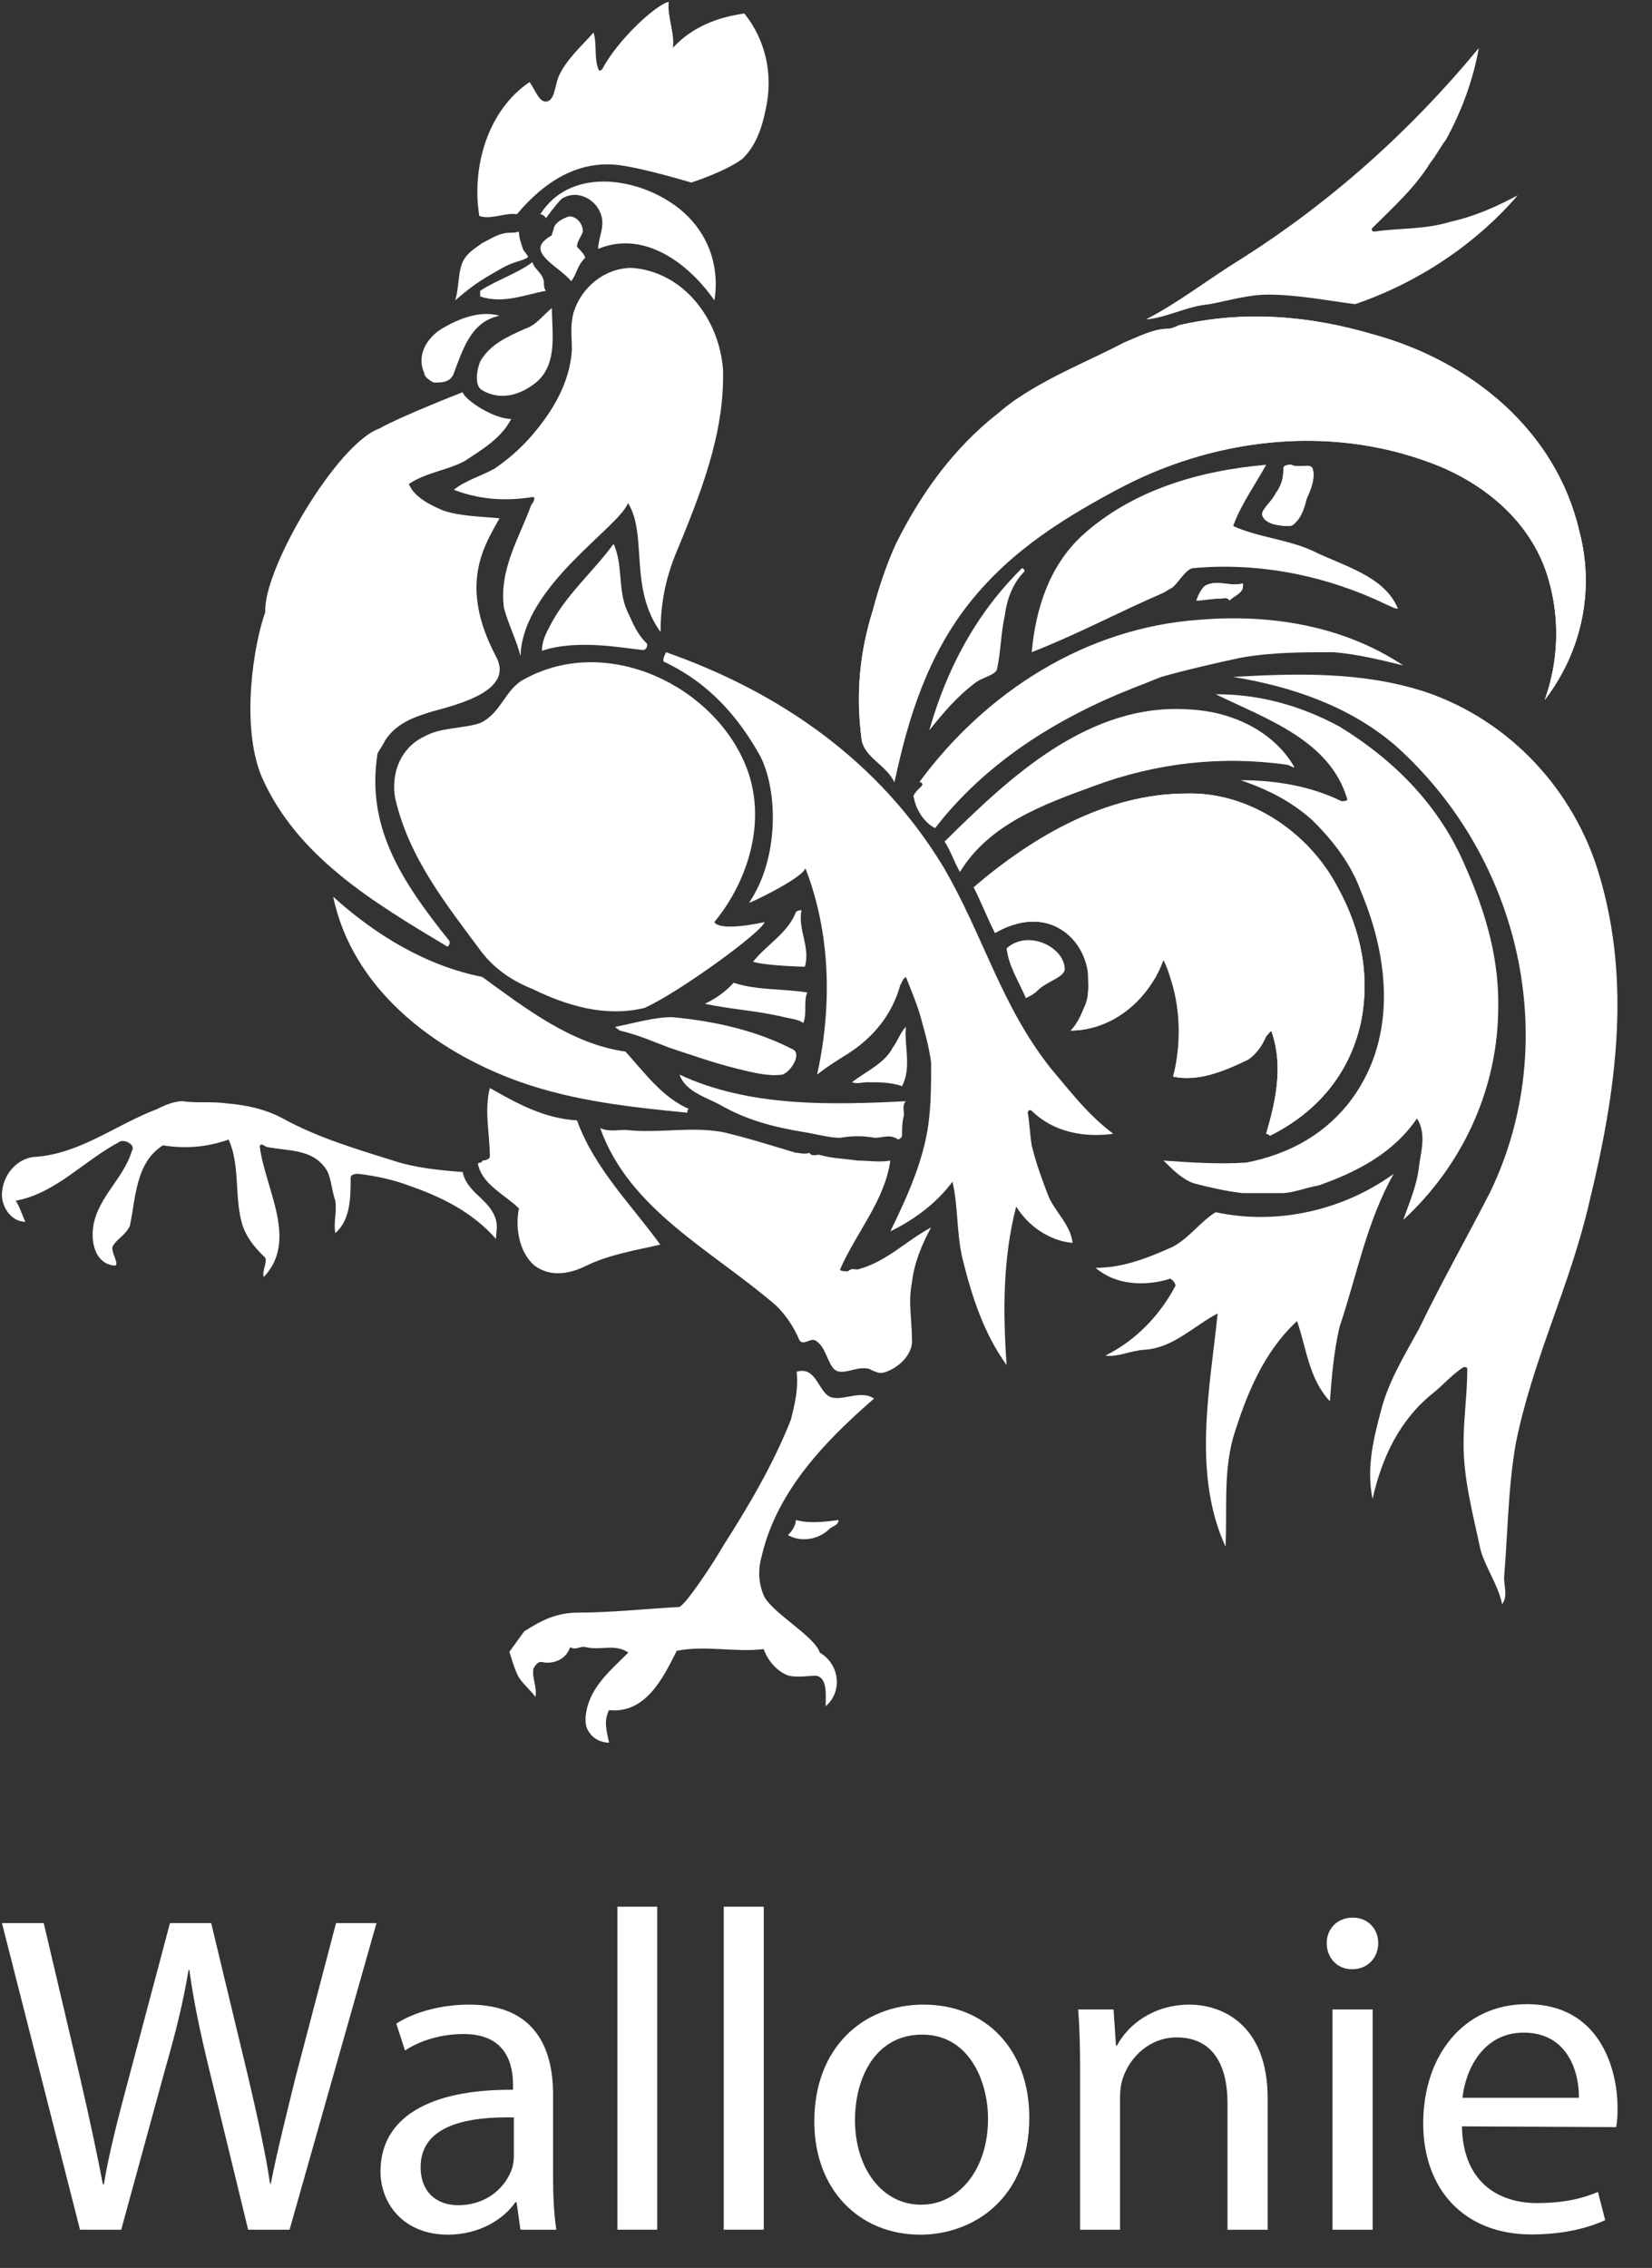 <svg width="279" height="383" viewBox="0 0 279 383" fill="none" xmlns="http://www.w3.org/2000/svg">
<rect x="0" y="0" width="279" height="383" fill="#333333" stroke="none"/>
<path d="M13.51 376.545L0.33 324.764H7.385L13.547 350.974C15.063 357.508 16.436 363.898 17.372 368.884H17.543C18.378 363.712 19.964 357.593 21.762 350.889L28.706 324.764H35.665L41.986 351.059C43.428 357.263 44.806 363.355 45.615 368.793H45.727C46.844 363.116 48.307 357.375 49.893 350.889L56.752 324.764H63.583L48.903 376.545H41.907L35.373 349.654C33.745 342.977 32.696 337.906 31.973 332.665H31.845C30.983 337.906 29.765 342.929 27.838 349.628L20.469 376.551L13.51 376.545Z" fill="white"/>
<path d="M93.406 367.66C93.406 370.863 93.561 374.034 93.96 376.545H87.894L87.245 371.9H87.043C85.032 374.8 80.951 377.381 75.651 377.381C68.127 377.381 64.259 372.108 64.259 366.713C64.259 357.731 72.278 352.815 86.644 352.911V352.134C86.644 349.043 85.808 343.434 78.189 343.504C74.672 343.504 71.033 344.525 68.399 346.281L66.925 341.742C69.969 339.79 74.518 338.529 79.211 338.529C90.656 338.529 93.406 346.281 93.406 353.714V367.66ZM86.777 357.588C79.424 357.417 71.038 358.705 71.038 365.957C71.038 370.405 73.97 372.406 77.359 372.406C82.259 372.406 85.42 369.357 86.484 366.186C86.708 365.489 86.782 364.728 86.782 364.02V357.588H86.777Z" fill="white"/>
<path d="M104.277 321.997H110.991V376.545H104.277V321.997Z" fill="white"/>
<path d="M122.229 321.997H128.986V376.545H122.229V321.997Z" fill="white"/>
<path d="M155.377 377.381C145.348 377.381 137.526 370.012 137.526 358.263C137.526 345.823 145.731 338.529 155.973 338.529C166.668 338.529 173.835 346.281 173.835 357.588C173.835 371.4 164.242 377.381 155.431 377.381H155.377V377.381ZM155.579 372.321C162.012 372.321 166.865 366.271 166.865 357.827C166.865 351.495 163.694 343.599 155.744 343.599C147.795 343.599 144.395 350.969 144.395 358.04C144.395 366.186 148.987 372.321 155.532 372.321H155.579V372.321Z" fill="white"/>
<path d="M182.412 349.452C182.412 345.504 182.327 342.461 182.088 339.353H188.063L188.473 345.451H188.643C190.457 341.982 194.746 338.534 200.913 338.534C206.058 338.534 214.092 341.593 214.092 354.363V376.551H207.308V355.129C207.308 349.138 205.1 344.068 198.71 344.068C194.304 344.068 190.862 347.239 189.627 350.979C189.313 351.857 189.159 353.065 189.159 354.129V376.556H182.412V349.452V349.452Z" fill="white"/>
<path d="M228.304 332.554C225.739 332.554 224.063 330.537 224.063 328.148C224.063 325.77 225.819 323.838 228.469 323.838C231.044 323.838 232.763 325.764 232.763 328.148C232.763 330.537 231.049 332.554 228.378 332.554H228.304ZM225.042 376.545V339.353H231.826V376.545H225.042Z" fill="white"/>
<path d="M246.905 359.093C247.044 368.261 252.795 372.044 259.574 372.044C264.389 372.044 267.422 371.193 269.875 370.171L271.094 374.933C268.731 376.024 264.57 377.344 258.654 377.344C247.267 377.344 240.361 369.73 240.361 358.583C240.361 347.281 247.049 338.454 257.893 338.454C270.019 338.454 273.179 349.138 273.179 355.965C273.179 357.385 273.105 358.444 272.95 359.221L246.905 359.093ZM266.661 354.273C266.704 350.048 264.858 343.264 257.318 343.264C250.406 343.264 247.485 349.622 246.99 354.273H266.661Z" fill="white"/>
<path d="M64.105 72.353C67.547 70.368 78.13 66.234 78.13 66.234C78.583 67.623 83.403 70.751 86.335 70.751C84.701 73.981 81.445 75.897 78.498 77.849C75.523 79.451 71.953 79.775 69.048 81.734C69.968 83.968 72.575 85.245 74.869 86.224C77.816 87.203 81.089 87.203 84.361 87.528C81.812 92.13 77.348 98.733 83.797 110.918C86.777 116.542 77.816 118.851 72.932 120.171C69.968 121.091 67.052 122.054 65.068 124.991C64.786 125.64 64.105 126.603 63.764 127.215C61.822 139.511 67.59 148.551 75.864 158.863C76.061 159.102 75.864 159.842 75.523 159.842C63.126 152.414 50.079 144.667 44.168 131.11C40.582 122.384 42.891 108.64 44.806 103.352C44.386 96.254 56.868 74.891 64.105 72.353Z" fill="white"/>
<path d="M89.724 73.657C93.353 69.48 96.242 64.606 96.583 59.12C96.583 56.886 96.248 54.954 96.897 52.677C98.232 48.484 102.143 45.239 106.719 45.239C115.546 45.904 121.468 53.98 122.107 62.382C122.421 73.337 118.196 83.692 113.929 94.003C112.3 98.212 111.561 102.218 111.561 106.746C106.15 99.233 109.422 90.38 106.065 84.953C104.463 89.161 88.267 98.994 87.91 110.795C87.245 108.172 85.814 105.31 85.122 102.718C84.201 96.259 87.74 90.773 89.724 85.251C90.065 84.953 90.688 83.692 89.724 83.974C85.122 84.665 80.897 84.341 76.646 82.713C78.631 81.095 81.222 80.43 83.547 79.126C85.814 77.551 87.74 75.923 89.724 73.657Z" fill="white"/>
<path d="M101.67 11.766C104.33 6.626 110.992 0.629 112.934 0.321C112.678 2.912 113.982 5.493 113.641 8.073C113.641 8.387 113.327 8.387 113.641 8.073C116.898 4.545 121.149 2.917 125.714 2.279C129.327 6.796 130.615 12.617 129.327 18.417C128.672 21.646 127.699 24.535 125.416 26.802C122.442 29.026 116.743 30.83 116.743 30.83C116.743 30.83 109.081 28.505 104.644 27.893C97.876 27.031 92.172 30.388 87.298 36.172C86.532 37.06 87.298 36.172 87.298 36.172C85.356 35.858 82.909 37.167 80.951 36.47C79.62 28.42 82.254 18.715 89.437 13.857C90.416 15.16 91.065 17.443 92.411 17.129C93.699 16.788 93.699 14.538 94.343 12.92C95.641 10.015 98.232 7.78 100.233 5.498C100.887 7.408 100.233 10.015 101.196 11.973" fill="white"/>
<path d="M101.371 35.885C100.281 33.32 97.147 32.016 94.827 33.602C93.848 34.565 92.204 36.848 92.204 36.848C92.204 36.848 91.863 36.193 91.241 36.193C96.13 28.441 106.942 29.734 113.827 34.565C119.356 38.476 121.649 44.595 120.654 50.73C116.392 44.595 108.868 38.784 101.02 42.03C101.015 40.077 102.35 38.135 101.371 35.885Z" fill="white"/>
<path d="M88.634 55.534C90.576 54.928 91.581 53.326 93.21 52.023C93.21 56.189 94.172 61.047 90.9 64.276C88.325 66.543 84.707 67.846 81.451 65.904C80.131 65.255 80.445 62.648 81.099 61.047C82.722 58.157 85.686 56.88 88.634 55.534Z" fill="white"/>
<path d="M97.445 41.679C97.78 42.035 99.089 43.296 98.749 43.621C97.445 44.925 97.445 46.228 96.466 47.5C95.162 45.898 93.204 44.925 91.858 43.291C90.57 41.674 91.576 40.7 93.204 39.721C93.204 39.423 93.534 38.784 93.534 38.476C93.848 37.47 95.168 36.848 96.125 36.534C97.445 36.534 98.44 37.821 98.44 39.109C98.126 40.077 97.445 40.7 97.445 41.679Z" fill="white"/>
<path d="M91.863 47.814C91.863 48.112 91.863 48.777 92.204 49.107C88.633 49.756 85.031 51.368 81.094 50.07C81.094 50.07 81.094 49.458 81.094 49.107C84.058 47.197 87.298 46.228 89.921 44.276C90.262 45.558 91.863 46.228 91.863 47.814Z" fill="white"/>
<path d="M76.859 50.735C77.513 48.777 77.354 46.356 77.992 44.6C78.684 42.759 80.131 42.035 81.445 41.046C82.722 40.407 83.744 39.726 85.032 39.428C85.979 39.189 86.66 39.428 87.639 39.114C87.639 40.077 87.969 41.04 88.32 42.035C88.32 42.317 89.384 43.296 89.129 43.467C88.15 44.121 86.819 44.121 84.851 45.239C82.057 46.877 80.642 47.473 76.859 50.735Z" fill="white"/>
<path d="M74.566 55.534C77.444 53.821 81.099 52.363 84.366 53.326C79.482 54.305 78.136 59.12 76.545 63.302C75.869 64.606 74.56 64.606 73.257 64.606C72.576 64.276 71.644 63.643 71.644 62.989C70.341 60.11 71.958 57.168 74.566 55.534Z" fill="white"/>
<path d="M163.795 101.739C156.622 110.737 153.334 121.421 151.046 132.089C149.743 129.157 145.832 127.891 145.491 124.677C144.528 117.239 145.177 110.141 147.434 102.995C148.466 99.127 149.743 95.275 151.387 91.715C155.271 83.963 160.198 76.865 167.041 71.044C168.701 69.767 170.004 68.48 172.005 67.192C177.858 63.297 183.764 61.041 189.941 57.811C192.24 56.88 194.858 55.529 197.124 55.529C197.811 55.529 198.454 55.247 199.109 54.922C210.219 52.358 221.339 53.321 232.092 56.524C248.454 61.046 262.82 72.688 266.752 89.805C269.37 99.792 267.076 110.141 260.883 118.212C263.192 111.753 263.501 104.655 261.532 97.85C258.941 88.826 251.742 82.393 243.229 78.791C225.915 71.693 206.292 73.646 189.941 82.005C180.13 87.203 170.994 92.71 163.795 101.739Z" fill="white"/>
<path d="M160.193 106.555C155.138 114.749 152.994 123.347 151.041 132.089C149.737 129.157 145.827 127.891 145.486 124.677C144.523 117.239 145.172 110.141 147.428 102.995C148.46 99.127 149.737 95.275 151.381 91.715C155.266 83.963 160.193 76.865 167.035 71.044C168.695 69.767 169.999 68.48 171.999 67.192C177.852 63.297 183.758 61.041 189.936 57.811C192.234 56.88 194.852 55.529 197.119 55.529C197.805 55.529 198.449 55.247 199.103 54.922C210.213 52.358 221.334 53.321 232.087 56.524C248.448 61.046 262.814 72.688 266.746 89.805C269.364 99.792 267.071 110.141 260.878 118.212C263.187 111.753 263.495 104.655 261.527 97.85C258.936 88.826 251.737 82.393 243.223 78.791C225.91 71.693 206.287 73.646 189.936 82.005C178.177 87.868 167.397 94.966 160.193 106.555Z" fill="white"/>
<path d="M209.261 43.946C224.606 34.299 238.323 21.997 249.752 8.11C248.773 13.607 246.831 18.794 244.213 23.583C243.218 24.887 242.569 26.233 241.574 27.467C238.972 31.703 235.37 34.906 231.805 38.476C231.464 38.79 231.805 39.114 232.087 39.114C236.349 38.476 240.59 38.79 244.878 37.47C249.097 36.534 252.716 34.906 256.328 32.98C249.097 41.381 239.297 47.814 228.852 51.368C223.946 50.73 219.051 49.756 214.145 49.756C210.862 49.756 207.627 50.735 204.297 51.368C200.386 51.709 197.108 53.651 193.527 53.949C199.104 51.059 204.009 47.191 209.261 43.946Z" fill="white"/>
<path d="M196.496 100.106C188.973 103.346 181.79 107.204 174.24 110.141C174.931 102.713 177.219 95.599 182.726 90.47C191.245 82.707 202.7 79.451 213.842 78.488C211.889 82.016 209.559 85.245 208.261 88.831C212.538 90.773 217.412 91.066 221.664 93.008C226.873 95.599 233.747 97.217 236.062 102.713C236.062 102.995 234.753 102.389 234.088 102.059C223.957 97.212 212.836 94.961 201.716 95.924C200.396 95.924 199.433 97.85 198.13 99.127" fill="white"/>
<path d="M220.003 85.586C219.349 86.873 219.056 88.831 217.747 88.831C216.093 88.831 213.47 88.517 213.145 86.873C213.145 85.937 214.81 84.66 215.444 83.319C216.423 82.016 216.747 80.77 216.747 79.126C216.747 78.488 217.747 78.488 218.061 78.488C219.349 79.126 221.334 78.147 221.664 79.126C222.307 81.095 221.02 83.628 220.003 85.586Z" fill="white"/>
<path d="M220.658 84.282C220.317 86.011 219.349 88.517 217.747 88.831C216.093 88.831 213.47 88.517 213.145 86.873C213.145 85.937 214.81 84.66 215.444 83.319C216.423 82.016 216.747 80.77 216.747 79.126C216.747 78.488 217.747 78.488 218.061 78.488C219.349 79.126 221.334 78.147 221.664 79.126C222.307 80.77 221.02 82.707 220.658 84.282Z" fill="white"/>
<path d="M205.962 101.085C204.658 101.085 203.355 101.41 202.057 101.41C202.381 100.463 203.036 99.127 203.685 98.834C205.653 97.855 207.92 99.132 209.889 98.52C210.219 100.106 208.601 100.463 207.638 101.41C207.292 100.771 206.585 101.085 205.962 101.085Z" fill="white"/>
<path d="M205.962 101.085C204.658 101.085 203.355 101.41 202.057 101.41C202.381 100.463 203.036 99.127 203.685 98.834C205.653 97.855 207.92 99.132 209.889 98.52C210.219 100.106 208.601 100.463 207.638 101.41C207.292 100.771 206.585 101.085 205.962 101.085Z" fill="white"/>
<path d="M105.921 103.165C106.857 105.134 107.549 107.05 109.209 108.635C109.464 108.933 109.182 109.854 108.517 109.768C105.144 109.428 97.424 107.912 91.528 109.907C91.528 108.321 92.151 107.044 92.858 105.741C95.45 100.58 100.057 96.711 103.628 91.853C105.266 95.429 104.303 99.627 105.921 103.165Z" fill="white"/>
<path d="M129.114 155.718C128.859 157.261 114.663 167.621 108.853 170.212C102.319 171.814 95.758 169.877 89.895 166.998C86.596 165.695 83.664 163.737 81.408 160.864C75.161 152.478 68.984 144.726 66.717 134.696C66.036 130.514 67.654 126.311 71.618 124.395C74.518 122.778 78.104 123.092 81.067 122.113C84.664 120.479 85.303 116.318 88.575 114.685C102.649 106.933 120.952 115.988 126.166 129.86C129.423 138.559 126.507 148.594 120.638 155.718C121.601 157.277 127.821 156.016 129.114 155.718Z" fill="white"/>
<path d="M143.209 177.949C141.213 179.178 139.623 180.189 137.994 181.476C140.575 169.829 140.261 157.559 136.026 146.625C135.446 148.365 126.363 152.691 126.533 152.42C131.631 144.88 131.365 133.488 128.401 127.699C124.772 121.197 119.872 115.403 112.151 111.758C111.853 111.604 112.151 110.795 112.492 110.146C131.748 116.914 148.466 128.535 159.251 146.285C166.088 157.927 169.025 169.829 177.533 180.502C180.816 184.381 183.764 188.281 188.015 191.469C183.083 192.155 177.858 191.176 174.245 187.59C173.915 187.308 173.574 187.59 173.574 187.92C173.915 189.894 173.915 191.469 174.245 193.432C174.937 196.337 175.889 198.928 176.879 201.509C177.858 204.398 180.816 206.681 181.141 209.894C177.224 209.559 173.574 206.979 171.622 203.749C169.366 212.464 169.366 221.488 170.004 230.539C166.093 225.074 164.13 218.934 162.528 212.464C161.507 207.942 161.842 203.749 160.858 199.556C158.267 203.11 154.35 206.031 150.371 207.942C153.345 201.839 156.293 195.363 156.942 188.574C157.256 185.653 157.256 182.455 157.256 179.518C156.942 176.98 156.293 174.703 155.67 172.431C155.005 169.84 154.01 167.6 153.004 164.992C152.355 165.349 152.355 165.972 152.052 166.323C150.732 171.117 147.758 175.017 143.209 177.949Z" fill="white"/>
<path d="M193.873 166.94C190.941 171.117 186.036 174.038 180.811 174.038C181.79 173.075 182.444 171.771 183.077 170.196C184.056 168.227 183.758 166.317 183.758 164.359C183.407 161.444 181.79 158.538 179.156 156.937C175.538 154.697 171.313 155.649 168.046 157.559C166.742 155.021 165.763 152.414 164.444 149.839C174.601 141.14 186.988 134.01 200.391 134.01C210.868 133.712 221.02 140.469 225.909 149.839C229.82 156.937 231.464 164.657 229.82 172.75C227.867 181.476 222.307 187.914 214.47 191.798C214.47 191.798 214.145 191.463 213.837 191.463C215.438 185.972 216.742 180.189 214.805 174.362C214.805 173.708 214.15 174.692 213.837 175.017C213.14 176.618 212.192 177.948 210.862 178.896C206.967 180.806 202.37 182.764 198.119 181.801C200.114 175.325 199.423 168.227 196.486 162.119C195.82 163.098 195.507 164.072 195.187 164.982" fill="white"/>
<path d="M197.805 165.636C197.39 164.391 197.119 163.098 196.496 162.125C194.198 168.552 188.01 174.038 180.816 174.038C181.795 173.075 182.449 171.771 183.083 170.196C184.062 168.227 183.764 166.317 183.764 164.359C183.412 161.444 181.795 158.538 179.161 156.937C175.543 154.697 171.318 155.649 168.051 157.559C166.748 155.021 165.769 152.414 164.449 149.839C174.607 141.14 186.993 134.01 200.396 134.01C210.873 133.712 221.025 140.469 225.915 149.839C229.826 156.937 231.47 164.657 229.826 172.75C227.873 181.476 222.313 187.914 214.475 191.798C214.475 191.798 214.151 191.463 213.842 191.463C215.443 185.972 216.747 180.189 214.81 174.362C214.81 173.708 214.156 174.692 213.842 175.017C213.145 176.618 212.198 177.948 210.868 178.896C206.973 180.806 202.376 182.764 198.124 181.801C199.428 176.613 199.428 170.819 197.805 165.636Z" fill="white"/>
<path d="M210.533 196.326C217.072 195.007 222.962 192.15 227.532 186.605C236.056 175.991 234.742 162.119 229.82 150.488C228.197 145.971 225.26 142.119 221.658 138.532C218.056 135.303 214.151 133.361 209.559 131.759C215.438 131.759 221.334 132.738 226.559 135.303C226.873 135.303 227.538 135.303 227.538 134.973C224.606 124.986 213.842 121.416 205.308 117.239C212.831 117.239 219.7 119.181 226.239 122.709C235.716 128.529 243.223 136.266 247.459 146.285C251.061 154.378 253.328 162.407 253.014 171.117C252.716 184.381 246.836 196.965 236.987 206.016C238.009 203.094 239.302 200.221 239.653 196.965C239.978 194.4 240.951 191.463 239.302 188.883C235.375 194.682 229.171 197.939 222.621 200.221C220.658 200.519 218.37 201.493 216.417 201.493C214.151 201.493 212.198 201.493 209.883 201.493C206.968 201.163 204.302 200.514 201.711 199.865C199.726 199.21 198.124 197.609 196.496 195.991C201.046 196.326 205.962 196.635 210.533 196.326Z" fill="white"/>
<path d="M242.26 235.072C236.45 239.621 233.417 246.012 231.805 253.125C230.805 248.294 231.805 243.479 233.135 238.589C234.391 233.46 236.987 229.256 239.653 224.409C243.548 216.316 247.81 208.894 251.737 201.174C263.809 175.996 256.962 144.997 235.71 125.944C227.862 119.186 218.056 115.941 208.255 114.312C219.051 113.716 230.182 113.36 240.951 116.92C254.998 121.767 265.794 133.366 270.045 147.594C275.568 165.966 272.95 184.387 268.396 203.105C265.113 217.301 258.936 229.262 255.988 243.782C254.668 251.518 254.668 258.606 254.019 266.395C254.019 267.986 254.668 269.609 253.689 270.902C253.008 267.688 251.056 265.049 250.076 261.878C248.773 255.733 247.171 249.922 247.171 243.787C247.171 239.611 247.805 235.391 247.805 231.193C247.805 230.869 247.453 230.869 247.171 230.869C245.203 232.156 243.846 233.768 242.26 235.072Z" fill="white"/>
<path d="M218.37 107.518L218.056 107.204L217.742 107.518C218.056 107.518 218.056 107.518 218.37 107.518Z" fill="white"/>
<path d="M191.239 116.249C178.331 121.362 166.413 128.859 157.926 139.852C155.957 138.857 154.654 136.58 154.34 134.68C154.005 134.35 154.994 133.361 155.659 132.738C155.957 132.408 155.659 132.084 155.266 132.084C166.413 116.909 183.402 105.943 202.695 104.655C214.47 103.676 226.867 105.634 236.982 112.376C233.13 111.429 229.161 110.466 225.255 110.141C219.998 110.141 214.8 110.141 209.554 111.072C204.983 112.051 200.732 113.03 196.14 114.302C194.538 114.956 192.9 115.605 191.239 116.249Z" fill="white"/>
<path d="M164.758 115.27C161.501 117.734 159.251 120.458 156.936 123.347C159.873 113.035 164.758 103.682 172.622 95.929C172.622 95.929 173.255 96.254 172.946 96.584C170.994 98.526 169.999 101.415 169.69 103.979C169.025 106.911 169.025 110.146 168.376 113.035C168.046 114.025 166.088 114.307 164.758 115.27Z" fill="white"/>
<path d="M184.753 132.738C176.166 135.867 167.041 139.182 162.124 147.258C161.188 145.63 160.539 143.688 159.533 142.119C170.643 131.11 184.056 118.526 201.051 119.819C207.92 120.171 214.81 123.347 218.375 129.157C219.062 130.152 217.753 129.157 217.412 129.157C206.281 127.566 195.193 128.854 184.753 132.738Z" fill="white"/>
<path d="M175.256 167.254C174.601 167.919 173.91 168.233 173.255 168.557C171.999 165.642 170.334 163.104 169.999 160.156C173.569 156.942 179.507 159.842 179.805 163.396C180.13 164.982 176.873 165.636 175.256 167.254Z" fill="white"/>
<path d="M149.104 231.832C148.391 231.986 147.428 231.491 146.79 231.177C144.523 230.528 141.873 232.811 140.57 230.853C139.617 229.549 139.325 227.293 137.638 226.33C136.691 226.016 135.669 227.293 135.015 226.33C134.052 224.074 132.748 222.137 131.136 220.536C120.324 211.166 106.288 204.382 101.366 190.5C102.696 191.165 104.33 190.814 105.633 190.814C111.215 191.458 116.387 190.192 121.968 191.165C126.22 192.144 130.141 193.416 134.408 194.677C135.015 194.677 136.02 195.001 136.691 194.677C137.015 195.342 137.994 195.001 138.292 195.001C140.575 195.656 142.554 195.656 144.837 195.996C146.795 195.996 148.466 196.326 150.365 195.996C149.429 202.77 144.528 208.239 141.879 214.385C141.879 214.699 142.868 214.699 143.209 214.699C143.874 214.108 144.188 214.385 144.837 214.385C149.737 213.097 152.999 209.543 157.25 207.287C155.665 210.192 154.345 213.406 154.01 216.641C153.339 219.897 154.01 222.776 154.01 226.021C154.345 228.629 151.695 231.177 149.104 231.832Z" fill="white"/>
<path d="M135.669 191.171C130.694 190.33 126.219 189.213 121.644 186.605C119.35 185.328 115.764 184.381 114.759 181.476C126.533 186.978 140.261 186.605 152.999 185.972C152.35 186.611 152.669 187.584 152.669 188.281C152.344 189.542 152.344 190.511 152.344 191.798C152.344 192.15 151.69 192.448 151.69 192.448C150.36 191.463 149.104 192.15 147.753 192.15C145.827 191.798 143.868 191.798 141.873 192.15C139.979 192.15 137.643 191.463 135.669 191.171Z" fill="white"/>
<path d="M87.969 182.764C73.262 177.549 59.502 166.94 56.273 151.441C63.456 157.927 71.958 163.098 81.445 164.982C88.628 170.196 96.466 176.315 105.634 177.592C108.863 181.146 111.838 185.328 116.387 187.297C116.089 187.297 116.089 187.579 116.089 187.909C106.602 186.978 97.147 185.972 87.969 182.764Z" fill="white"/>
<path d="M124.565 180.497C120.425 179.476 117.052 178.241 113.147 176.97C110.539 175.991 107.581 174.687 104.644 174.038C104.33 173.708 103.649 173.399 103.989 173.399C107.251 172.75 110.534 171.771 113.471 171.771C120.654 172.426 127.853 174.038 134.057 177.299C135.361 178.247 133.392 181.152 132.088 181.482C129.832 181.801 127.183 181.146 124.565 180.497Z" fill="white"/>
<path d="M132.44 171.771C127.901 170.68 123.597 170.484 119.037 169.521C121.09 168.541 122.633 167.355 123.91 165.966C127.848 167.259 132.083 166.945 136.334 167.6C135.669 169.212 136.334 171.127 135.669 172.756C134.706 172.096 133.733 172.096 132.44 171.771Z" fill="white"/>
<path d="M127.183 162.407C129.481 159.518 133.078 157.559 134.408 154.048C134.706 153.723 135.015 153.723 135.355 153.723C134.701 156.937 136.925 160.055 135.919 163.258C135.925 163.258 129.167 163.098 127.183 162.407Z" fill="white"/>
<path d="M99.089 213.72C96.061 215.236 92.88 215.662 90.262 213.72C87.639 211.453 86.99 207.287 87.639 204.073C85.356 201.823 81.749 200.221 80.812 196.965C80.445 195.997 81.451 196.635 81.451 195.997C82.073 195.997 82.728 195.661 82.728 195.347C82.728 191.463 81.749 187.584 82.728 183.738C87.303 186.334 91.863 188.883 97.45 189.207C100.366 197.284 106.602 203.419 111.508 210.187C107.251 211.171 103.016 211.826 99.089 213.72Z" fill="white"/>
<path d="M40.874 206.665C39.544 201.892 40.593 196.965 38.624 192.442C35.027 193.714 31.425 194.044 27.514 193.421C22.938 196.326 22.938 202.137 21.948 206.968C21.294 208.553 19.666 209.234 19.017 210.522C18.676 211.459 20.347 213.725 19.325 213.725C15.745 213.411 15.047 208.894 16.069 205.707C17.389 201.498 20.991 198.593 22.262 194.4C22.944 193.421 21.294 192.448 20.352 192.74C14.116 195.996 9.509 201.498 2.655 202.775C3.31 203.738 3.677 205.058 4.284 206.329C1.708 206.329 0.032 203.424 0.362 201.168C0.687 197.944 3.31 195.347 6.268 195.347C13.776 194.682 19.671 189.883 26.53 187.297C27.849 186.605 29.504 185.967 30.781 185.967C33.372 186.334 35.681 185.967 38.278 186.334C41.577 186.605 44.822 187.297 47.77 188.883C53.692 192.144 60.184 194.044 66.388 195.996C70.357 197.284 74.252 197.614 78.147 197.939C78.854 201.493 82.738 202.445 83.76 206.015C84.074 207.287 83.76 208.24 83.76 209.229C79.807 204.707 74.576 202.131 69.069 200.221C66.393 199.216 63.472 198.588 60.54 198.236C60.184 198.236 59.221 198.237 59.221 198.918C59.221 202.131 59.221 206.015 56.629 208.24C56.289 206.329 56.927 204.712 56.629 202.775C55.948 200.849 55.948 198.593 54.959 197.289C52.676 194.049 48.797 194.4 45.152 193.719C44.828 193.719 43.881 192.74 43.881 193.719C44.828 200.849 50.415 209.548 44.53 215.667C44.195 214.39 45.482 212.73 44.53 212.14C42.88 210.522 41.566 208.889 40.874 206.665Z" fill="white"/>
<path d="M128.986 269.444C128.023 267.161 128.023 264.911 128.672 262.66C131.264 251.694 139.452 243.277 147.604 236.195C145.337 234.577 142.075 236.817 140.107 235.854C138.165 234.891 137.824 230.698 134.541 231.645C134.882 234.582 134.201 237.131 133.578 239.749C130.614 247.177 126.704 253.918 122.144 261.043C120.5 263.948 115.573 271.386 114.636 271.386C109.081 271.684 103.159 272.333 97.631 272.333C94.002 272.333 91.438 273.626 88.522 275.51L86.032 278.952C86.032 278.952 86.825 281.714 87.474 282.991C88.155 284.278 89.442 285.231 90.421 286.561C90.778 284.917 89.756 283.321 90.108 281.714C90.421 281.352 90.772 280.415 91.725 280.724C93.71 281.038 95.646 280.112 96.301 278.159C97.28 278.782 97.982 277.904 98.892 278.159C101.542 278.782 103.808 277.521 106.118 279.08C102.861 282.336 99.259 285.231 98.892 290.089C98.892 291.052 98.892 291.717 99.6 292.68C100.238 293.643 101.542 294.297 102.856 294.297C102.505 292.387 101.877 290.738 102.856 288.801C109.076 289.434 112.008 283.321 114.29 278.782C119.164 277.819 124.081 279.08 128.981 278.495C129.635 280.41 131.264 282.336 133.243 282.991C134.876 283.321 136.489 282.991 137.819 282.991C139.772 283.321 139.447 286.178 139.447 288.146C142.395 285.598 141.756 281.038 138.452 279.08C137.585 276.302 130.301 272.333 128.986 269.444Z" fill="white"/>
<path d="M139.979 258.292C138.266 259.941 135.361 260.532 133.078 259.244C133.733 258.595 134.408 257.659 134.408 256.696C136.691 257.318 139.325 257.009 141.607 256.696C141.607 257.659 140.575 257.659 139.979 258.292Z" fill="white"/>
<path d="M193.208 227.948C190.909 228.102 188.659 229.251 186.69 228.927C191.889 226.335 195.826 222.143 198.444 217.29C198.779 216.966 197.8 215.662 197.443 216.003C193.208 217.29 188.318 216.971 185.03 214.108C189.622 214.108 193.873 212.448 198.124 210.522C201.046 208.889 202.695 206.329 205.307 204.712C215.742 206.968 226.873 204.382 235.37 198.237C230.81 206.329 229.166 215.369 226.234 224.074C225.255 228.283 224.915 232.476 224.601 236.642C221.014 232.8 220.653 227.65 219.051 223.095C213.464 228.283 210.527 235.37 208.255 242.787C206.584 248.906 207.287 255.062 206.968 261.181C201.365 248.906 204.302 234.71 205.648 221.807C201.37 224.079 198.124 227.655 193.208 227.948Z" fill="white"/>
<path d="M146.481 182.764C145.486 182.764 144.837 183.094 143.874 182.764C146.481 180.806 149.429 179.508 150.732 176.97C151.695 175.666 152.046 174.362 152.999 173.399C152.669 176.613 154.005 180.189 152.35 183.418C150.365 182.764 148.466 182.764 146.481 182.764Z" fill="white"/>
</svg>
